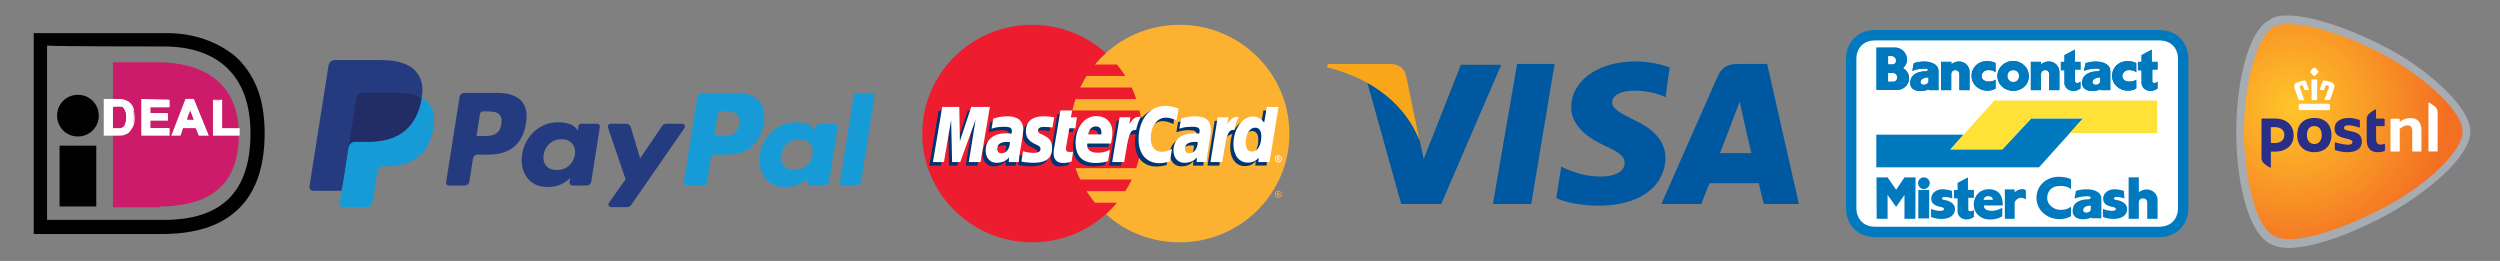 <?xml version="1.0" encoding="utf-8"?>
<!-- Generator: Adobe Illustrator 15.1.0, SVG Export Plug-In . SVG Version: 6.00 Build 0)  -->
<!DOCTYPE svg PUBLIC "-//W3C//DTD SVG 1.1//EN" "http://www.w3.org/Graphics/SVG/1.1/DTD/svg11.dtd">
<svg version="1.1" id="Layer_1" xmlns="http://www.w3.org/2000/svg" xmlns:xlink="http://www.w3.org/1999/xlink" x="0px" y="0px"
	 width="192.667px" height="20.107px" viewBox="-2.125 0 192.667 20.107" enable-background="new -2.125 0 192.667 20.107"
	 xml:space="preserve">
<rect x="-2.125" y="0" width="192.667" height="20.107" fill="#808080" stroke="none"/>
<g>
	<path fill="#0058A0" d="M112.929,15.723l1.862-10.794h2.892l-1.8,10.794 M126.549,5.187c-0.578-0.193-1.479-0.45-2.635-0.45
		c-2.891,0-4.947,1.478-4.947,3.534c0,1.541,1.479,2.44,2.57,2.955c1.156,0.514,1.543,0.835,1.543,1.349
		c0,0.707-0.899,1.029-1.735,1.029c-1.155,0-1.8-0.193-2.763-0.578l-0.386-0.193l-0.386,2.44c0.707,0.321,1.927,0.579,3.275,0.579
		c3.084,0,5.076-1.414,5.142-3.662c0-1.222-0.771-2.186-2.44-2.956c-1.029-0.515-1.672-0.835-1.672-1.35
		c0-0.448,0.514-0.898,1.672-0.898c0.963,0,1.67,0.191,2.184,0.386l0.258,0.129L126.549,5.187L126.549,5.187z M134.066,4.929h-2.248
		c-0.707,0-1.222,0.192-1.543,0.898l-4.368,9.896h3.084c0,0,0.514-1.35,0.643-1.605h3.791c0.063,0.385,0.386,1.605,0.386,1.605
		h2.698L134.066,4.929z M130.404,11.867c0.257-0.642,1.156-3.02,1.156-3.02s0.258-0.643,0.386-1.027l0.192,0.898
		c0,0,0.577,2.57,0.707,3.084h-2.441V11.867L130.404,11.867z M110.487,4.929l-2.892,7.324l-0.321-1.478
		c-0.514-1.735-2.185-3.6-4.048-4.498l2.635,9.444h3.084l4.625-10.729h-3.083V4.929z"/>
	<path fill="#FAA61A" d="M104.962,4.929h-4.754l-0.064,0.258c3.662,0.898,6.104,3.02,7.131,5.652l-1.027-4.946
		C106.118,5.187,105.604,4.929,104.962,4.929z"/>
</g>
<g>
	<path fill="#010101" d="M2.467,11.226h2.827v4.688H2.467V11.226z M5.486,8.912c0,0.899-0.707,1.606-1.606,1.606
		S2.274,9.811,2.274,8.912c0-0.898,0.707-1.605,1.606-1.605S5.486,8.013,5.486,8.912z"/>
	<path fill="#010101" d="M10.69,2.552H0.475v15.482H10.69c2.248-0.064,3.982-0.578,5.268-1.67c1.542-1.285,2.313-3.341,2.313-6.104
		c0-1.284-0.193-2.506-0.578-3.47c-0.386-0.964-0.964-1.798-1.671-2.44C14.609,3.195,12.811,2.552,10.69,2.552L10.69,2.552z
		 M10.497,3.581c1.991,0,3.599,0.514,4.754,1.542c1.286,1.156,1.928,2.892,1.928,5.14c0,4.497-2.184,6.683-6.682,6.683H1.502V3.515
		C2.402,3.581,10.112,3.581,10.497,3.581z"/>
	<path fill="#CC1B69" d="M10.177,15.98H6.578V4.801h3.599h-0.129c3.02,0,6.232,1.222,6.232,5.589c0,4.626-3.213,5.525-6.232,5.525
		h0.129V15.98z"/>
	<g>
		<path fill="#FFFFFF" d="M6,7.692h0.963c0.258,0,0.387,0,0.515,0.063C7.607,7.82,7.799,7.885,7.864,8.013
			C7.993,8.142,8.057,8.27,8.121,8.463s0.064,0.385,0.064,0.644c0,0.191,0,0.385-0.064,0.577c-0.063,0.192-0.192,0.387-0.257,0.45
			c-0.129,0.063-0.193,0.191-0.386,0.191c-0.128,0.063-0.257,0.063-0.45,0.063H6V7.692z M6.514,8.142v1.799h0.707
			c0.064,0,0.193-0.064,0.193-0.129c0-0.065,0.128-0.129,0.128-0.258c0-0.128,0.064-0.257,0.064-0.514c0-0.193,0-0.386-0.064-0.449
			C7.478,8.463,7.478,8.399,7.414,8.334C7.35,8.27,7.285,8.206,7.156,8.206H6.707L6.514,8.142z"/>
		<path fill="#FFFFFF" d="M5.871,7.627v2.827h1.092c0.193,0,0.387,0,0.515-0.064c0.192-0.063,0.321-0.128,0.386-0.256
			c0.129-0.129,0.257-0.321,0.321-0.515s0.064-0.386,0.064-0.578c0-0.257-0.064-0.449-0.064-0.643
			c-0.064-0.192-0.128-0.32-0.257-0.449C7.799,7.82,7.67,7.756,7.478,7.691C7.35,7.627,7.157,7.627,6.963,7.627H5.871z M6.963,7.756
			c0.193,0,0.387,0,0.515,0.064c0.129,0.063,0.257,0.129,0.386,0.258c0.129,0.128,0.193,0.256,0.257,0.385
			c0.064,0.192,0.064,0.385,0.064,0.578c0,0.192,0,0.386-0.064,0.578c-0.063,0.192-0.128,0.321-0.257,0.45
			C7.8,10.133,7.671,10.197,7.543,10.26s-0.257,0.063-0.45,0.063H6.128V7.819C6.192,7.756,6.963,7.756,6.963,7.756z"/>
		<path fill="#FFFFFF" d="M6.449,8.078v1.927H7.22c0.129,0,0.193-0.063,0.257-0.129c0.064-0.063,0.129-0.129,0.192-0.321
			c0.064-0.128,0.064-0.32,0.064-0.514s0-0.386-0.064-0.514C7.606,8.398,7.541,8.334,7.477,8.206
			C7.414,8.142,7.285,8.078,7.22,8.078H6.449z M6.771,8.206h0.45c0.064,0,0.193,0.063,0.193,0.128c0,0.065,0.128,0.129,0.128,0.258
			c0.064,0.128,0.064,0.256,0.064,0.449c0,0.192,0,0.386-0.064,0.449C7.478,9.619,7.478,9.681,7.414,9.747
			C7.35,9.811,7.285,9.811,7.221,9.876H6.899H6.578V8.27C6.643,8.206,6.771,8.206,6.771,8.206z M8.827,10.389V7.692h1.992v0.45
			H9.341v0.577h1.35v0.449h-1.35v0.707h1.479v0.514H8.827z"/>
		<path fill="#FFFFFF" d="M8.763,7.627v2.827h2.185V9.876H9.47V9.298h1.35V8.719H9.47V8.27h1.478V7.692L8.763,7.627z M10.755,7.756
			v0.322H9.276v0.706h1.35v0.321h-1.35v0.898h1.479v0.32H8.891V7.819C9.02,7.756,10.626,7.756,10.755,7.756z"/>
		<g>
			<path fill="#FFFFFF" d="M13.902,10.389h-0.578l-0.257-0.643h-1.093l-0.192,0.643h-0.578l1.028-2.697h0.578L13.902,10.389z
				 M12.875,9.298l-0.387-0.964l-0.385,0.964H12.875z"/>
			<path fill="#FFFFFF" d="M12.168,7.627l-1.093,2.827h0.707c0,0,0.192-0.514,0.192-0.578h0.964
				c0.064,0.064,0.257,0.578,0.257,0.578h0.771L12.81,7.627H12.168z M12.746,7.756c0.064,0.064,0.964,2.378,1.028,2.506h-0.45
				c-0.064-0.063-0.257-0.578-0.257-0.578H11.91c0,0-0.192,0.515-0.192,0.578h-0.385c0.063-0.191,0.963-2.44,0.963-2.506H12.746z"/>
			<path fill="#FFFFFF" d="M12.039,9.362h0.964l-0.45-1.284L12.039,9.362z M12.553,8.527c0.064,0.191,0.193,0.578,0.258,0.706
				h-0.515C12.296,9.106,12.425,8.719,12.553,8.527z"/>
		</g>
		<g>
			<path fill="#FFFFFF" d="M14.353,10.389V7.756h0.514v2.186h1.35v0.448H14.353z"/>
			<path fill="#FFFFFF" d="M14.288,7.627v2.827h2.057V9.876h-1.35V7.691h-0.707V7.627z M14.802,7.756v2.186h1.35v0.32h-1.735V7.756
				H14.802z"/>
		</g>
	</g>
</g>
<g>
	<path fill="#253B80" d="M36.215,7.161h-2.568c-0.176,0-0.325,0.128-0.353,0.302l-1.039,6.586c-0.021,0.131,0.08,0.248,0.212,0.248
		h1.227c0.176,0,0.325-0.128,0.353-0.302l0.28-1.776c0.027-0.174,0.177-0.302,0.353-0.302h0.813c1.692,0,2.669-0.818,2.924-2.44
		c0.115-0.711,0.005-1.269-0.327-1.658C37.723,7.388,37.075,7.161,36.215,7.161z M36.512,9.567
		c-0.141,0.921-0.845,0.921-1.525,0.921h-0.388l0.271-1.721c0.017-0.104,0.106-0.182,0.212-0.182h0.178c0.464,0,0.901,0,1.127,0.266
		C36.521,9.009,36.563,9.243,36.512,9.567z"/>
	<path fill="#253B80" d="M43.895,9.537h-1.23c-0.105,0-0.195,0.077-0.212,0.182l-0.055,0.345l-0.086-0.125
		c-0.266-0.388-0.859-0.517-1.452-0.517c-1.359,0-2.521,1.029-2.747,2.475c-0.117,0.72,0.05,1.408,0.459,1.89
		c0.375,0.442,0.911,0.625,1.549,0.625c1.096,0,1.703-0.703,1.703-0.703l-0.056,0.342c-0.021,0.131,0.08,0.248,0.212,0.248h1.107
		c0.177,0,0.325-0.129,0.353-0.303l0.665-4.21C44.126,9.655,44.025,9.537,43.895,9.537z M42.179,11.931
		c-0.118,0.703-0.676,1.176-1.388,1.176c-0.357,0-0.643-0.115-0.826-0.332c-0.181-0.216-0.25-0.521-0.192-0.864
		c0.111-0.697,0.678-1.184,1.378-1.184c0.35,0,0.634,0.114,0.82,0.335C42.159,11.282,42.232,11.592,42.179,11.931z"/>
	<path fill="#253B80" d="M50.445,9.537h-1.236c-0.117,0-0.229,0.059-0.296,0.157l-1.705,2.511l-0.722-2.413
		C46.44,9.64,46.3,9.537,46.143,9.537h-1.215c-0.147,0-0.25,0.145-0.203,0.284l1.361,3.995l-1.28,1.807
		c-0.101,0.143,0.001,0.338,0.175,0.338h1.234c0.117,0,0.228-0.057,0.294-0.151l4.111-5.936C50.72,9.732,50.618,9.537,50.445,9.537z
		"/>
	<path fill="#179BD7" d="M54.538,7.161h-2.569c-0.175,0-0.325,0.128-0.353,0.302l-1.038,6.586c-0.021,0.131,0.079,0.248,0.21,0.248
		h1.318c0.123,0,0.228-0.09,0.247-0.211l0.295-1.867c0.026-0.174,0.177-0.302,0.352-0.302h0.813c1.692,0,2.669-0.818,2.924-2.44
		c0.115-0.711,0.004-1.269-0.328-1.658C56.045,7.388,55.397,7.161,54.538,7.161z M54.834,9.567c-0.14,0.921-0.844,0.921-1.525,0.921
		h-0.388l0.272-1.721c0.017-0.104,0.105-0.182,0.211-0.182h0.178c0.464,0,0.901,0,1.128,0.266
		C54.845,9.009,54.886,9.243,54.834,9.567z"/>
	<path fill="#179BD7" d="M62.216,9.537h-1.229c-0.105,0-0.195,0.077-0.211,0.182l-0.055,0.345l-0.086-0.125
		c-0.267-0.388-0.859-0.517-1.452-0.517c-1.359,0-2.521,1.029-2.746,2.475c-0.117,0.72,0.049,1.408,0.458,1.89
		c0.375,0.442,0.911,0.625,1.55,0.625c1.095,0,1.702-0.703,1.702-0.703l-0.055,0.342c-0.021,0.131,0.079,0.248,0.211,0.248h1.108
		c0.175,0,0.324-0.129,0.353-0.303l0.665-4.21C62.448,9.655,62.348,9.537,62.216,9.537z M60.502,11.931
		c-0.119,0.703-0.677,1.176-1.389,1.176c-0.356,0-0.643-0.115-0.826-0.332c-0.182-0.216-0.25-0.521-0.192-0.864
		c0.111-0.697,0.678-1.184,1.378-1.184c0.35,0,0.634,0.114,0.82,0.335C60.481,11.282,60.556,11.592,60.502,11.931z"/>
	<path fill="#179BD7" d="M63.666,7.342l-1.054,6.707c-0.021,0.131,0.08,0.248,0.211,0.248h1.06c0.177,0,0.326-0.128,0.353-0.302
		l1.04-6.587c0.021-0.13-0.08-0.247-0.211-0.247h-1.187C63.772,7.161,63.683,7.238,63.666,7.342z"/>
	<path fill="#253B80" d="M24.453,15.577l0.196-1.248l-0.438-0.01h-2.09l1.452-9.208c0.004-0.027,0.02-0.053,0.04-0.072
		c0.021-0.018,0.049-0.028,0.078-0.028h3.522c1.17,0,1.978,0.243,2.398,0.725c0.198,0.226,0.323,0.461,0.385,0.721
		c0.063,0.271,0.064,0.597,0.002,0.993l-0.004,0.028v0.254l0.197,0.111c0.166,0.088,0.299,0.189,0.4,0.306
		c0.169,0.192,0.278,0.438,0.324,0.728c0.048,0.299,0.032,0.654-0.046,1.058c-0.091,0.463-0.236,0.865-0.433,1.195
		c-0.182,0.305-0.412,0.557-0.686,0.751c-0.262,0.187-0.572,0.326-0.924,0.416c-0.34,0.089-0.729,0.133-1.153,0.133h-0.274
		c-0.196,0-0.387,0.071-0.536,0.197c-0.149,0.13-0.249,0.308-0.279,0.5l-0.021,0.112l-0.348,2.199l-0.016,0.08
		c-0.004,0.024-0.011,0.037-0.021,0.047c-0.01,0.008-0.022,0.014-0.036,0.014L24.453,15.577L24.453,15.577z"/>
	<path fill="#179BD7" d="M30.381,7.506L30.381,7.506L30.381,7.506c-0.011,0.067-0.023,0.137-0.036,0.207
		c-0.465,2.386-2.055,3.209-4.085,3.209h-1.033c-0.248,0-0.458,0.182-0.496,0.426l0,0l0,0l-0.529,3.356l-0.15,0.951
		c-0.024,0.161,0.099,0.306,0.262,0.306h1.833c0.217,0,0.401-0.157,0.436-0.372l0.019-0.093l0.345-2.19l0.022-0.119
		c0.033-0.216,0.219-0.373,0.436-0.373h0.274c1.776,0,3.167-0.722,3.573-2.809c0.169-0.872,0.082-1.6-0.367-2.111
		C30.746,7.738,30.578,7.61,30.381,7.506z"/>
	<path fill="#222D65" d="M29.895,7.313c-0.071-0.021-0.145-0.04-0.22-0.058c-0.075-0.017-0.152-0.03-0.232-0.044
		c-0.278-0.045-0.584-0.065-0.911-0.065H25.77c-0.067,0-0.133,0.016-0.19,0.043c-0.127,0.062-0.222,0.182-0.244,0.329l-0.588,3.722
		l-0.017,0.107c0.038-0.244,0.248-0.426,0.496-0.426h1.033c2.03,0,3.62-0.824,4.085-3.209c0.014-0.07,0.025-0.14,0.036-0.207
		c-0.118-0.063-0.245-0.115-0.382-0.161C29.965,7.334,29.93,7.323,29.895,7.313z"/>
	<path fill="#253B80" d="M25.335,7.518c0.022-0.147,0.117-0.269,0.244-0.328c0.059-0.028,0.123-0.044,0.19-0.044h2.762
		c0.327,0,0.633,0.021,0.911,0.066c0.08,0.013,0.157,0.026,0.232,0.044c0.075,0.018,0.148,0.035,0.22,0.057
		c0.035,0.011,0.07,0.021,0.104,0.031c0.137,0.046,0.265,0.101,0.382,0.161c0.139-0.881-0.001-1.48-0.478-2.024
		c-0.525-0.599-1.474-0.854-2.688-0.854h-3.523c-0.248,0-0.459,0.18-0.498,0.425l-1.467,9.304c-0.029,0.184,0.113,0.35,0.298,0.35
		H24.2l0.546-3.465L25.335,7.518z"/>
</g>
<g id="Mastercard_logo">
	<path fill="#FCB131" d="M83.108,16.504c1.491,1.354,3.494,2.173,5.673,2.173c4.679,0,8.465-3.756,8.465-8.376
		c0-4.634-3.786-8.389-8.465-8.389c-2.179,0-4.182,0.82-5.673,2.173c-1.711,1.54-2.793,3.755-2.793,6.216
		S81.397,14.979,83.108,16.504L83.108,16.504z"/>
	<path fill="#FCB131" d="M96.12,14.964c0-0.144,0.117-0.26,0.264-0.26c0.16,0,0.277,0.116,0.277,0.26
		c0,0.158-0.117,0.273-0.277,0.273C96.237,15.237,96.12,15.122,96.12,14.964L96.12,14.964z M96.383,15.179
		c0.117,0,0.22-0.102,0.22-0.217c0-0.114-0.103-0.201-0.22-0.201c-0.103,0-0.205,0.087-0.205,0.201
		C96.178,15.078,96.281,15.179,96.383,15.179L96.383,15.179z M96.354,15.093h-0.059v-0.244h0.102c0.015,0,0.045,0,0.059,0.016
		c0.03,0.014,0.03,0.028,0.03,0.058c0,0.028-0.015,0.058-0.044,0.058l0.059,0.114h-0.074l-0.029-0.101h-0.043L96.354,15.093
		l0.001-0.144h0.029c0.014,0,0.028,0,0.028,0c0.015,0,0.015-0.015,0.015-0.028c0-0.015,0-0.015-0.015-0.028c0,0-0.015,0-0.028,0
		h-0.029v0.058L96.354,15.093L96.354,15.093z"/>
	<path fill="#ED1C2E" d="M85.841,9.408c-0.029-0.302-0.088-0.589-0.146-0.893h-5.176c0.059-0.303,0.146-0.59,0.234-0.878h4.693
		c-0.103-0.303-0.22-0.604-0.351-0.893h-3.978c0.146-0.302,0.307-0.604,0.483-0.893h2.997c-0.19-0.303-0.409-0.604-0.644-0.879
		h-1.711c0.263-0.315,0.556-0.617,0.863-0.891C81.599,2.745,79.61,1.91,77.417,1.91c-4.665,0-8.466,3.755-8.466,8.389
		c0,4.62,3.801,8.376,8.466,8.376c2.191,0,4.182-0.819,5.688-2.173l0,0l0,0c0.307-0.272,0.584-0.562,0.848-0.878h-1.711
		c-0.234-0.288-0.438-0.577-0.644-0.893h2.998c0.19-0.288,0.351-0.576,0.497-0.894h-3.978c-0.132-0.288-0.263-0.575-0.365-0.878
		h4.693c0.103-0.287,0.175-0.59,0.248-0.892c0.059-0.288,0.117-0.591,0.146-0.894c0.029-0.287,0.044-0.576,0.044-0.878
		C85.885,9.998,85.871,9.696,85.841,9.408L85.841,9.408z"/>
	<path fill="#FFFFFF" d="M96.12,12.243c0-0.158,0.117-0.272,0.264-0.272c0.16,0,0.277,0.114,0.277,0.272
		c0,0.145-0.117,0.274-0.277,0.274C96.237,12.518,96.12,12.387,96.12,12.243L96.12,12.243z M96.383,12.445
		c0.117,0,0.22-0.086,0.22-0.202c0-0.114-0.103-0.2-0.22-0.2c-0.103,0-0.205,0.086-0.205,0.2
		C96.178,12.359,96.281,12.445,96.383,12.445L96.383,12.445z M96.354,12.359h-0.059v-0.23h0.102c0.015,0,0.045,0,0.059,0
		c0.03,0.016,0.03,0.043,0.03,0.071c0,0.016-0.015,0.043-0.044,0.058l0.059,0.103h-0.074l-0.029-0.088h-0.043L96.354,12.359
		l0.001-0.13h0.029c0.014,0,0.028,0,0.028-0.015c0.015,0,0.015-0.016,0.015-0.029c0,0,0-0.015-0.015-0.015c0-0.015-0.015,0-0.028,0
		h-0.029v0.059L96.354,12.359L96.354,12.359z"/>
	<path fill="#003473" d="M80.227,12.719c-0.277,0.072-0.482,0.115-0.687,0.115c-0.439,0-0.702-0.273-0.702-0.763
		c0-0.102,0.015-0.202,0.029-0.317l0.059-0.331l0.044-0.271l0.394-2.361h0.878l-0.103,0.52h0.556l-0.132,0.863h-0.555l-0.234,1.409
		c-0.015,0.073-0.015,0.115-0.015,0.146c0,0.188,0.088,0.259,0.308,0.259c0.103,0,0.189-0.015,0.277-0.028L80.227,12.719
		L80.227,12.719z"/>
	<path fill="#003473" d="M83.064,12.69c-0.322,0.087-0.614,0.13-0.937,0.13c-0.994,0-1.564-0.52-1.564-1.539
		c0-1.195,0.674-2.059,1.608-2.059c0.746,0,1.229,0.488,1.229,1.251c0,0.26-0.029,0.505-0.103,0.851H81.47
		c-0.015,0.058-0.015,0.085-0.015,0.114c0,0.402,0.277,0.604,0.804,0.604c0.337,0,0.629-0.072,0.95-0.216L83.064,12.69L83.064,12.69
		z M82.522,10.632c0-0.071,0-0.13,0-0.172c0-0.288-0.16-0.446-0.438-0.446c-0.292,0-0.497,0.216-0.584,0.618H82.522L82.522,10.632z"
		/>
	<polygon fill="#003473" points="73.208,12.761 72.302,12.761 72.829,9.495 71.645,12.761 71.016,12.761 70.942,9.51 70.387,12.761 
		69.496,12.761 70.211,8.517 71.542,8.517 71.572,11.135 72.463,8.517 73.925,8.517 	"/>
	<path fill="#003473" d="M75.417,11.221c-0.087-0.014-0.116-0.014-0.176-0.014c-0.525,0-0.789,0.2-0.789,0.519
		c0,0.216,0.131,0.358,0.337,0.358C75.226,12.085,75.402,11.726,75.417,11.221L75.417,11.221z M76.148,12.761h-0.79l0.015-0.358
		c-0.205,0.272-0.482,0.417-0.965,0.417c-0.438,0-0.818-0.389-0.818-0.95c0-0.157,0.029-0.302,0.073-0.446
		c0.146-0.53,0.688-0.862,1.521-0.877c0.102,0,0.264,0,0.409,0.015c0.03-0.115,0.03-0.157,0.03-0.229
		c0-0.229-0.191-0.303-0.615-0.303c-0.263,0-0.556,0.043-0.76,0.115l-0.132,0.028l-0.058,0.015l0.131-0.777
		c0.424-0.129,0.731-0.188,1.067-0.188c0.789,0,1.214,0.36,1.214,1.022c0,0.173,0.015,0.302-0.044,0.677l-0.205,1.236l-0.028,0.217
		l-0.015,0.173l-0.015,0.114L76.148,12.761L76.148,12.761z"/>
	<path fill="#003473" d="M87.479,9.337c0.264,0,0.497,0.071,0.818,0.23l0.161-0.921c-0.088-0.043-0.116-0.043-0.233-0.087
		L87.86,8.458c-0.117-0.028-0.264-0.043-0.424-0.043c-0.453,0-0.717,0.015-0.995,0.173c-0.146,0.102-0.336,0.23-0.54,0.46
		L85.784,9.02l-0.936,0.646l0.043-0.36h-0.964l-0.571,3.454h0.921l0.337-1.856c0,0,0.132-0.258,0.189-0.345
		c0.176-0.217,0.322-0.217,0.512-0.217c0.03,0,0.059,0,0.073,0c-0.029,0.202-0.043,0.417-0.043,0.662
		c0,1.123,0.643,1.828,1.637,1.828c0.249,0,0.468-0.029,0.805-0.115l0.16-0.978c-0.292,0.157-0.556,0.229-0.774,0.229
		c-0.542,0-0.863-0.402-0.863-1.035C86.309,9.998,86.792,9.337,87.479,9.337L87.479,9.337z"/>
	<path fill="#003473" d="M95.242,8.517l-0.204,1.209c-0.22-0.331-0.481-0.489-0.833-0.489c-0.483,0-0.937,0.272-1.214,0.791v-0.015
		l-0.585-0.346l0.059-0.359h-0.979l-0.556,3.453h0.906l0.307-1.856c0,0,0.234-0.258,0.293-0.345c0.146-0.174,0.293-0.201,0.41-0.217
		c-0.104,0.288-0.162,0.635-0.162,1.021c0,0.864,0.454,1.438,1.126,1.438c0.336,0,0.6-0.114,0.849-0.388l-0.045,0.345h0.863
		l0.701-4.245h-0.936V8.517z M94.117,11.942c-0.307,0-0.468-0.229-0.468-0.678c0-0.676,0.292-1.164,0.716-1.164
		c0.322,0,0.482,0.243,0.482,0.677C94.847,11.467,94.556,11.942,94.117,11.942L94.117,11.942z"/>
	<path fill="#003473" d="M89.891,11.221c-0.088-0.014-0.117-0.014-0.175-0.014c-0.526,0-0.79,0.2-0.79,0.519
		c0,0.216,0.132,0.358,0.337,0.358C89.702,12.085,89.877,11.726,89.891,11.221L89.891,11.221z M90.623,12.761h-0.804l0.028-0.358
		c-0.204,0.272-0.482,0.417-0.964,0.417c-0.454,0-0.848-0.374-0.848-0.95c0-0.82,0.628-1.323,1.623-1.323
		c0.102,0,0.262,0,0.395,0.015c0.028-0.115,0.043-0.157,0.043-0.229c0-0.229-0.189-0.303-0.629-0.303
		c-0.247,0-0.554,0.043-0.76,0.115l-0.117,0.028l-0.058,0.015l0.131-0.777c0.424-0.129,0.731-0.188,1.067-0.188
		c0.79,0,1.2,0.36,1.2,1.022c0,0.173,0.027,0.302-0.045,0.677l-0.189,1.236l-0.03,0.217l-0.029,0.173l-0.015,0.114L90.623,12.761
		L90.623,12.761z"/>
	<path fill="#003473" d="M78.063,10.042c0.175,0,0.425,0.015,0.688,0.059l0.131-0.807c-0.263-0.029-0.614-0.071-0.818-0.071
		c-1.023,0-1.36,0.547-1.36,1.181c0,0.417,0.19,0.72,0.688,0.949c0.365,0.173,0.424,0.2,0.424,0.359
		c0,0.215-0.189,0.345-0.541,0.345c-0.277,0-0.541-0.043-0.833-0.144l-0.103,0.791l0.015,0.015l0.175,0.028
		c0.06,0.015,0.133,0.029,0.234,0.044c0.219,0.014,0.409,0.028,0.526,0.028c1.023,0,1.447-0.389,1.447-1.151
		c0-0.475-0.233-0.764-0.687-0.965c-0.395-0.172-0.439-0.201-0.439-0.359C77.61,10.186,77.786,10.042,78.063,10.042L78.063,10.042z"
		/>
	<path fill="#FFFFFF" d="M88.707,8.372l-0.16,0.922c-0.321-0.158-0.556-0.229-0.819-0.229c-0.688,0-1.169,0.662-1.169,1.598
		c0,0.646,0.321,1.036,0.862,1.036c0.219,0,0.482-0.072,0.775-0.216l-0.162,0.964c-0.336,0.087-0.555,0.13-0.804,0.13
		c-0.994,0-1.608-0.706-1.608-1.843c0-1.511,0.849-2.576,2.063-2.576c0.16,0,0.307,0.016,0.424,0.044l0.365,0.086
		C88.59,8.329,88.62,8.344,88.707,8.372L88.707,8.372z"/>
	<path fill="#FFFFFF" d="M85.753,9.006c-0.029,0-0.059,0-0.088,0c-0.307,0-0.481,0.146-0.759,0.562l0.087-0.532H84.16l-0.571,3.454
		h0.922c0.337-2.115,0.424-2.476,0.862-2.476c0.029,0,0.029,0,0.059,0c0.088-0.418,0.205-0.72,0.352-0.993L85.753,9.006
		L85.753,9.006z"/>
	<path fill="#FFFFFF" d="M80.461,12.445c-0.249,0.087-0.453,0.114-0.658,0.114c-0.468,0-0.731-0.26-0.731-0.764
		c0-0.085,0.015-0.201,0.029-0.302l0.059-0.345l0.044-0.273l0.395-2.36h0.906l-0.102,0.52h0.467l-0.116,0.85h-0.468l-0.249,1.438
		c-0.015,0.058-0.015,0.101-0.015,0.144c0,0.173,0.087,0.245,0.308,0.245c0.102,0,0.189,0,0.248-0.027L80.461,12.445L80.461,12.445z
		"/>
	<path fill="#FFFFFF" d="M76.937,10.128c0,0.433,0.205,0.734,0.688,0.965c0.38,0.172,0.438,0.23,0.438,0.374
		c0,0.215-0.161,0.316-0.526,0.316c-0.277,0-0.525-0.043-0.818-0.129l-0.132,0.791l0.044,0.014l0.161,0.029
		c0.058,0.015,0.132,0.027,0.249,0.027c0.204,0.029,0.38,0.029,0.496,0.029c0.966,0,1.418-0.359,1.418-1.149
		c0-0.477-0.189-0.749-0.643-0.966c-0.395-0.173-0.439-0.216-0.439-0.374c0-0.188,0.162-0.273,0.454-0.273
		c0.176,0,0.424,0.015,0.658,0.044l0.131-0.792c-0.234-0.043-0.599-0.072-0.804-0.072C77.289,8.962,76.922,9.495,76.937,10.128
		L76.937,10.128z"/>
	<path fill="#FFFFFF" d="M95.71,12.488h-0.863l0.044-0.331c-0.248,0.26-0.511,0.375-0.847,0.375c-0.673,0-1.112-0.563-1.112-1.426
		c0-1.15,0.688-2.129,1.491-2.129c0.365,0,0.629,0.157,0.878,0.475l0.205-1.209h0.905L95.71,12.488L95.71,12.488z M94.365,11.681
		c0.424,0,0.717-0.487,0.717-1.164c0-0.446-0.161-0.678-0.482-0.678c-0.409,0-0.716,0.477-0.716,1.151
		C93.883,11.452,94.044,11.681,94.365,11.681L94.365,11.681z"/>
	<path fill="#FFFFFF" d="M83.268,12.416c-0.321,0.102-0.613,0.145-0.95,0.145c-1.023,0-1.55-0.531-1.55-1.555
		c0-1.18,0.673-2.058,1.594-2.058c0.761,0,1.243,0.489,1.243,1.252c0,0.26-0.03,0.503-0.117,0.863h-1.813
		c-0.016,0.043-0.016,0.071-0.016,0.101c0,0.403,0.278,0.605,0.804,0.605c0.337,0,0.63-0.059,0.951-0.218L83.268,12.416
		L83.268,12.416z M82.756,10.359c0-0.072,0-0.13,0-0.173c0-0.287-0.16-0.445-0.438-0.445c-0.293,0-0.497,0.216-0.585,0.618H82.756
		L82.756,10.359z"/>
	<polygon fill="#FFFFFF" points="73.443,12.488 72.536,12.488 73.063,9.221 71.878,12.488 71.25,12.488 71.176,9.25 70.621,12.488 
		69.773,12.488 70.49,8.243 71.805,8.243 71.849,10.877 72.726,8.243 74.16,8.243 	"/>
	<path fill="#FFFFFF" d="M75.709,10.948c-0.088,0-0.132-0.014-0.205-0.014c-0.512,0-0.774,0.188-0.774,0.531
		c0,0.216,0.116,0.347,0.32,0.347C75.431,11.813,75.695,11.467,75.709,10.948L75.709,10.948z M76.381,12.488h-0.76l0.015-0.359
		c-0.233,0.288-0.541,0.417-0.965,0.417c-0.497,0-0.833-0.374-0.833-0.936c0-0.851,0.585-1.339,1.608-1.339
		c0.102,0,0.233,0.016,0.38,0.029c0.029-0.115,0.029-0.157,0.029-0.217c0-0.229-0.161-0.315-0.586-0.315
		c-0.263,0-0.555,0.028-0.76,0.086l-0.131,0.044L74.29,9.912l0.132-0.776c0.453-0.13,0.76-0.173,1.096-0.173
		c0.79,0,1.214,0.347,1.214,1.008c0,0.174-0.015,0.302-0.073,0.69l-0.205,1.223L76.425,12.1l-0.015,0.173l-0.015,0.13L76.381,12.488
		L76.381,12.488z"/>
	<path fill="#FFFFFF" d="M90.184,10.948c-0.103,0-0.146-0.014-0.205-0.014c-0.526,0-0.789,0.188-0.789,0.531
		c0,0.216,0.131,0.347,0.336,0.347C89.891,11.813,90.168,11.467,90.184,10.948L90.184,10.948z M90.856,12.488h-0.76l0.015-0.359
		c-0.233,0.288-0.541,0.417-0.965,0.417c-0.497,0-0.833-0.374-0.833-0.936c0-0.851,0.585-1.339,1.607-1.339
		c0.103,0,0.234,0.016,0.365,0.029c0.03-0.115,0.045-0.157,0.045-0.217c0-0.229-0.162-0.315-0.586-0.315
		c-0.263,0-0.569,0.028-0.774,0.086l-0.117,0.044l-0.086,0.014l0.131-0.776c0.453-0.13,0.759-0.173,1.096-0.173
		c0.79,0,1.199,0.347,1.199,1.008c0,0.174,0,0.302-0.074,0.69l-0.189,1.223L90.9,12.1l-0.028,0.173l-0.015,0.13L90.856,12.488
		L90.856,12.488z"/>
	<path fill="#FFFFFF" d="M93.313,9.006c-0.03,0-0.059,0-0.088,0c-0.307,0-0.483,0.146-0.761,0.562l0.088-0.532h-0.834l-0.556,3.454
		h0.907c0.336-2.115,0.424-2.476,0.862-2.476c0.029,0,0.029,0,0.059,0c0.088-0.418,0.205-0.72,0.352-0.993L93.313,9.006
		L93.313,9.006z"/>
</g>
<g id="Bancontact_Mr_Cash">
	<path fill="#FFFFFF" stroke="#0079BE" stroke-width="0.8" stroke-miterlimit="2.613" d="M153.334,2.714h10.9
		c1.443,0,1.891,1.056,1.891,1.8v11.56c0,0.718-0.446,1.801-1.891,1.801h-21.802c-1.429,0-1.892-1.083-1.892-1.801V4.513
		c0-0.744,0.463-1.8,1.892-1.8H153.334L153.334,2.714z"/>
	<polygon fill="#0079BE" points="148.206,11.503 152.185,11.503 154.413,9.126 158.407,9.126 155.017,12.895 142.476,12.895 
		142.476,10.378 149.2,10.378 	"/>
	<polygon fill="#FFE237" points="158.407,9.126 154.413,9.126 152.185,11.517 148.179,11.517 151.569,7.748 164.124,7.748 
		164.124,10.251 157.397,10.251 	"/>
	<path fill="#0079BE" d="M162.511,6.82c-0.183,0.113-0.421,0.169-0.646,0.169c-0.643,0-1.219-0.479-1.219-1.141
		c0-0.66,0.52-1.14,1.178-1.14c0.238,0,0.504,0.043,0.687,0.155v0.703c-0.14-0.127-0.351-0.168-0.589-0.168
		c-0.225,0-0.489,0.182-0.489,0.478c0,0.253,0.267,0.408,0.489,0.408c0.252,0,0.406-0.015,0.589-0.155V6.82L162.511,6.82z"/>
	<path fill="#0079BE" d="M164.151,6.286V6.82c-0.574,0.422-1.232,0.068-1.232-0.422V5.414h-0.28V4.768h0.28V4.248l0.783-0.423v0.943
		h0.449v0.59h-0.408v0.914C163.745,6.441,164.024,6.427,164.151,6.286L164.151,6.286z"/>
	<path fill="#0079BE" d="M158.476,5.469l0.127-0.604c0.783-0.266,1.905-0.112,1.905,0.591v1.491h-0.729l-0.029-0.071
		c-0.336,0.211-1.567,0.311-1.399-0.661c0.099-0.576,0.756-0.717,1.162-0.717c0.211,0,0.295-0.196,0.028-0.211
		C159.304,5.274,158.827,5.301,158.476,5.469L158.476,5.469z"/>
	<path fill="#0079BE" d="M145.25,5.469l0.111-0.604c0.784-0.266,1.905-0.112,1.905,0.591v1.491h-0.743l-0.013-0.071
		c-0.323,0.211-1.599,0.311-1.401-0.661c0.098-0.576,0.741-0.717,1.148-0.717c0.209,0,0.293-0.196,0.043-0.211
		C146.063,5.274,145.572,5.301,145.25,5.469L145.25,5.469z"/>
	<path fill="#0079BE" d="M154.231,5.878c0,0.661-0.547,1.125-1.205,1.125s-1.219-0.492-1.219-1.152c0-0.647,0.561-1.152,1.205-1.152
		C153.685,4.696,154.231,5.202,154.231,5.878L154.231,5.878z"/>
	<path fill="#0079BE" d="M158.209,6.286V6.82c-0.588,0.422-1.231,0.068-1.231-0.422V5.414H156.7V4.768h0.278V4.248l0.799-0.423
		v0.943h0.435v0.59h-0.42v0.914C157.79,6.441,158.083,6.427,158.209,6.286L158.209,6.286z"/>
	<path fill="#0079BE" d="M143.946,3.67c0.729,0,1.262,0.973,0.59,1.576c0.84,0.521,0.463,1.673-0.478,1.688h-1.567V3.671
		L143.946,3.67L143.946,3.67z"/>
	<path fill="#0079BE" d="M151.667,6.82c-0.182,0.113-0.393,0.169-0.631,0.169c-0.658,0-1.219-0.479-1.219-1.141
		c0-0.66,0.518-1.14,1.164-1.14c0.238,0,0.504,0.043,0.686,0.155v0.703c-0.153-0.127-0.336-0.168-0.574-0.168
		c-0.237,0-0.504,0.182-0.504,0.478c0,0.253,0.279,0.408,0.504,0.408c0.238,0,0.394-0.015,0.574-0.155V6.82L151.667,6.82z"/>
	<path fill="#0079BE" d="M149.663,5.526v1.42h-0.785V5.721c0-0.436-0.629-0.422-0.629,0v1.225h-0.785V4.765h0.8v0.184
		C148.92,4.458,149.663,4.907,149.663,5.526L149.663,5.526z"/>
	<path fill="#0079BE" d="M156.584,5.526v1.42h-0.785V5.721c0-0.436-0.629-0.422-0.629,0v1.225h-0.784V4.765h0.784v0.184
		C155.842,4.458,156.584,4.907,156.584,5.526L156.584,5.526z"/>
	<path fill="#0079BE" d="M159.542,5.287c0.267,0.014,0.183,0.211-0.028,0.211c-0.406,0-1.063,0.141-1.162,0.717
		c-0.168,0.972,1.063,0.872,1.399,0.661l0.029,0.07h0.729v-1.49c0-0.703-1.122-0.857-1.905-0.591l-0.127,0.604
		C158.827,5.301,159.304,5.274,159.542,5.287L159.542,5.287z"/>
	<path fill="#0079BE" d="M146.301,5.287c0.252,0.014,0.168,0.211-0.043,0.211c-0.406,0-1.051,0.141-1.147,0.717
		c-0.196,0.972,1.078,0.872,1.399,0.661l0.015,0.07h0.743v-1.49c0-0.703-1.122-0.857-1.905-0.591l-0.112,0.604
		C145.572,5.301,146.063,5.274,146.301,5.287L146.301,5.287z"/>
	<path fill="#0079BE" d="M153.013,4.696c-0.646,0-1.205,0.506-1.205,1.152c0,0.661,0.562,1.152,1.219,1.152
		c0.658,0,1.205-0.463,1.205-1.124C154.231,5.202,153.685,4.696,153.013,4.696L153.013,4.696z"/>
	<path fill="#0079BE" d="M157.79,6.272V5.358h0.42V4.767h-0.434V3.825l-0.799,0.422v0.521h-0.279v0.646h0.279v0.984
		c0,0.49,0.645,0.844,1.232,0.422V6.286C158.083,6.427,157.79,6.441,157.79,6.272L157.79,6.272z"/>
	<path fill="#0079BE" d="M142.491,3.67v3.264h1.567c0.938-0.016,1.317-1.168,0.478-1.688c0.672-0.604,0.141-1.576-0.59-1.576
		L142.491,3.67L142.491,3.67z"/>
	<path fill="#0079BE" d="M151.667,6.131c-0.182,0.142-0.336,0.155-0.574,0.155c-0.225,0-0.504-0.155-0.504-0.408
		c0-0.296,0.267-0.478,0.504-0.478c0.238,0,0.421,0.041,0.574,0.168V4.865c-0.182-0.112-0.446-0.154-0.686-0.154
		c-0.646,0-1.164,0.479-1.164,1.14c0,0.66,0.561,1.14,1.219,1.14c0.238,0,0.449-0.056,0.631-0.169V6.131L151.667,6.131z"/>
	<path fill="#0079BE" d="M148.263,4.949V4.767h-0.8v2.18h0.785V5.721c0-0.422,0.631-0.436,0.631,0v1.226h0.783v-1.42
		C149.663,4.907,148.92,4.458,148.263,4.949L148.263,4.949z"/>
	<path fill="#0079BE" d="M155.17,4.949V4.767h-0.785v2.18h0.785V5.721c0-0.422,0.629-0.436,0.629,0v1.226h0.785v-1.42
		C156.584,4.907,155.842,4.458,155.17,4.949L155.17,4.949z"/>
	<path fill="#0079BE" d="M162.511,6.131c-0.183,0.142-0.337,0.155-0.589,0.155c-0.225,0-0.489-0.155-0.489-0.408
		c0-0.296,0.267-0.478,0.489-0.478c0.238,0,0.449,0.041,0.589,0.168V4.865c-0.183-0.112-0.447-0.154-0.687-0.154
		c-0.658,0-1.178,0.479-1.178,1.14c0,0.66,0.576,1.14,1.219,1.14c0.225,0,0.463-0.056,0.646-0.169V6.131L162.511,6.131z"/>
	<path fill="#0079BE" d="M163.745,6.272V5.358h0.406V4.767h-0.447V3.825l-0.785,0.422v0.521h-0.28v0.646h0.28v0.984
		c0,0.49,0.658,0.844,1.232,0.422V6.286C164.024,6.427,163.745,6.441,163.745,6.272L163.745,6.272z"/>
	<path fill="#0079BE" d="M153.474,5.878c0,0.239-0.209,0.437-0.447,0.437c-0.237,0-0.437-0.197-0.437-0.464
		c0-0.281,0.197-0.437,0.437-0.437S153.474,5.568,153.474,5.878L153.474,5.878z"/>
	<path fill="#0079BE" d="M143.386,5.625h0.351c0.436,0,0.477,0.661,0.016,0.661h-0.365L143.386,5.625L143.386,5.625z"/>
	<path fill="#0079BE" d="M146.482,5.99v0.267c0,0.297-0.588,0.381-0.588,0.071C145.895,6.047,146.314,5.962,146.482,5.99
		L146.482,5.99z"/>
	<path fill="#0079BE" d="M159.724,5.99v0.267c0,0.297-0.574,0.381-0.574,0.071C159.149,6.047,159.569,5.962,159.724,5.99
		L159.724,5.99z"/>
	<path fill="#0079BE" d="M143.736,4.331c0.406,0.184,0.267,0.619,0.015,0.619h-0.365V4.331
		C143.386,4.317,143.638,4.302,143.736,4.331L143.736,4.331z"/>
	<path fill="#FFFFFF" d="M153.026,5.414c-0.238,0-0.434,0.154-0.434,0.437c0,0.268,0.195,0.465,0.434,0.465
		c0.239,0,0.447-0.197,0.447-0.438C153.474,5.568,153.265,5.414,153.026,5.414L153.026,5.414z"/>
	<path fill="#FFFFFF" d="M159.149,6.328c0,0.31,0.574,0.225,0.574-0.071V5.99C159.569,5.962,159.149,6.047,159.149,6.328
		L159.149,6.328z"/>
	<path fill="#FFFFFF" d="M143.386,4.331V4.95h0.364c0.252,0,0.393-0.436-0.015-0.619C143.638,4.302,143.386,4.317,143.386,4.331
		L143.386,4.331z"/>
	<path fill="#FFFFFF" d="M145.895,6.328c0,0.31,0.588,0.225,0.588-0.071V5.99C146.314,5.962,145.895,6.047,145.895,6.328
		L145.895,6.328z"/>
	<path fill="#FFFFFF" d="M143.386,6.286h0.364c0.463,0,0.42-0.661-0.015-0.661h-0.351L143.386,6.286L143.386,6.286z"/>
	<path fill="#0079BE" d="M152.228,15.834c0-0.759-0.31-1.251-1.078-1.251c-0.729,0-1.164,0.548-1.164,1.167
		c0,0.676,0.521,1.168,1.248,1.168c0.632,0,0.951-0.254,0.951-0.254v-0.646c-0.267,0.141-0.562,0.226-0.771,0.226
		c-0.42,0-0.645-0.113-0.645-0.408L152.228,15.834L152.228,15.834z"/>
	<polygon fill="#0079BE" points="144.002,15.947 144.647,15.02 144.647,16.861 145.487,16.861 145.502,13.669 144.647,13.669 
		144.002,14.626 143.345,13.669 142.491,13.669 142.504,16.861 143.345,16.861 143.345,15.02 	"/>
	<path fill="#0079BE" d="M153.138,15.582c0.084-0.183,0.269-0.338,0.506-0.338c0.125,0,0.267,0.057,0.362,0.126v-0.688
		c-0.069-0.085-0.182-0.111-0.293-0.111c-0.196,0-0.463,0.111-0.575,0.253v-0.227h-0.757v2.266h0.757V15.582L153.138,15.582z"/>
	<path fill="#0079BE" d="M146.693,16.72c0.267,0.113,0.588,0.154,0.798,0.154c0.814,0,1.051-0.421,1.051-0.772
		c0-0.407-0.42-0.634-0.797-0.688c-0.058,0-0.211-0.043-0.211-0.113c0-0.056,0.043-0.126,0.225-0.126
		c0.152,0,0.435,0.057,0.574,0.126l-0.026-0.59c-0.211-0.07-0.507-0.127-0.729-0.127c-0.463,0-0.869,0.282-0.869,0.731
		c0,0.352,0.254,0.533,0.66,0.619c0.168,0.014,0.32,0.084,0.32,0.168c0,0.112-0.111,0.142-0.225,0.142
		c-0.098,0-0.351,0.028-0.771-0.142V16.72L146.693,16.72z"/>
	<path fill="#0079BE" d="M149.565,16.173v-0.929h0.434v-0.604h-0.461v-0.971l-0.799,0.422v0.55h-0.281v0.646h0.281V16.3
		c0,0.506,0.658,0.844,1.26,0.421v-0.548C149.874,16.299,149.565,16.327,149.565,16.173L149.565,16.173z"/>
	<polygon fill="#0079BE" points="146.553,16.833 146.553,14.639 145.711,14.639 145.711,16.833 	"/>
	<path fill="#0079BE" d="M146.133,14.569c0.252,0,0.462-0.211,0.462-0.464c0-0.239-0.21-0.438-0.462-0.438
		c-0.238,0-0.436,0.197-0.436,0.438C145.698,14.359,145.895,14.569,146.133,14.569L146.133,14.569z"/>
	<path fill="#0079BE" d="M159.948,16.72c0.266,0.113,0.588,0.154,0.799,0.154c0.812,0,1.064-0.421,1.064-0.772
		c0-0.407-0.422-0.634-0.813-0.688c-0.058,0-0.211-0.043-0.211-0.113c0-0.056,0.043-0.126,0.237-0.126
		c0.154,0,0.42,0.057,0.574,0.126l-0.043-0.59c-0.209-0.07-0.505-0.127-0.728-0.127c-0.463,0-0.869,0.282-0.869,0.731
		c0,0.352,0.252,0.533,0.658,0.619c0.168,0.014,0.322,0.084,0.322,0.168c0,0.112-0.111,0.142-0.225,0.142
		c-0.098,0-0.35,0.028-0.771-0.142v0.618H159.948z"/>
	<path fill="#0079BE" d="M157.481,15.934c-0.266,0.195-0.477,0.238-0.826,0.238c-0.533,0-1.01-0.437-1.01-0.886
		c0-0.493,0.268-0.957,1.01-0.957c0.336,0,0.615,0.057,0.826,0.253v-0.76c-0.266-0.154-0.631-0.196-0.953-0.196
		c-0.965,0-1.709,0.688-1.709,1.631c0,0.93,0.813,1.631,1.766,1.631c0.322,0,0.631-0.068,0.896-0.225V15.934L157.481,15.934z"/>
	<path fill="#0079BE" d="M158.827,15.131c0.266,0.016,0.182,0.227-0.027,0.227c-0.422,0-1.094,0.141-1.178,0.717
		c-0.182,0.985,1.078,0.901,1.414,0.689l0.029,0.057h0.756v-1.52c0-0.718-1.148-0.857-1.961-0.591l-0.113,0.604
		C158.099,15.146,158.588,15.117,158.827,15.131L158.827,15.131z"/>
	<path fill="#0079BE" d="M162.708,14.809v-1.141h-0.785v3.192h0.785v-1.252c0-0.422,0.646-0.437,0.646,0v1.252h0.799v-1.448
		C164.151,14.767,163.394,14.316,162.708,14.809L162.708,14.809z"/>
	<path fill="#FFFFFF" d="M150.741,15.4c0.043-0.212,0.211-0.282,0.365-0.282s0.352,0.07,0.352,0.282H150.741L150.741,15.4z"/>
	<path fill="#FFFFFF" d="M159.008,15.848v0.269c0,0.31-0.588,0.38-0.588,0.07C158.42,15.905,158.854,15.834,159.008,15.848
		L159.008,15.848z"/>
</g>
<g>
	<g>
		<g>
			<defs>
				<rect id="SVGID_1_" x="170.211" y="1.195" width="18.045" height="17.846"/>
			</defs>
			<clipPath id="SVGID_2_">
				<use xlink:href="#SVGID_1_"  overflow="visible"/>
			</clipPath>
			<path clip-path="url(#SVGID_2_)" fill="#A6ACB2" d="M174.179,1.195c2.182,0,5.616,1.388,7.932,2.645
				c2.576,1.389,6.146,4.295,6.146,6.278c0,2.115-3.7,4.891-6.146,6.279c-2.248,1.257-5.618,2.71-7.864,2.71
				c-0.597,0-1.06-0.131-1.455-0.331c-1.785-0.991-2.578-5.155-2.578-8.592c0-1.719,0.197-3.636,0.596-5.155
				c0.463-1.852,1.123-3.041,1.982-3.503C173.12,1.26,173.584,1.195,174.179,1.195"/>
		</g>
	</g>
	<g>
		<g>
			<g>
				<defs>
					<path id="SVGID_3_" d="M173.12,2.052c-1.453,0.794-2.313,4.893-2.313,8.064c0,3.239,0.793,7.271,2.313,8.063
						c1.389,0.795,5.156-0.396,8.726-2.313c3.041-1.652,5.815-4.163,5.815-5.75c0-1.521-2.842-4.097-5.815-5.75
						c-2.775-1.521-5.816-2.512-7.601-2.512C173.782,1.856,173.383,1.922,173.12,2.052"/>
				</defs>
				<clipPath id="SVGID_4_">
					<use xlink:href="#SVGID_3_"  overflow="visible"/>
				</clipPath>
				
					<radialGradient id="SVGID_5_" cx="767.779" cy="-406.639" r="0.55" gradientTransform="matrix(21.492 0 0 21.492 -16326.555 8747.673)" gradientUnits="userSpaceOnUse">
					<stop  offset="0" style="stop-color:#FFC52A"/>
					<stop  offset="1" style="stop-color:#F37023"/>
				</radialGradient>
				<path clip-path="url(#SVGID_4_)" fill="url(#SVGID_5_)" d="M170.808,1.856h16.854v17.12h-16.854V1.856z"/>
			</g>
		</g>
	</g>
	<g>
		<g>
			<path fill="#FFFFFF" d="M183.795,11.674c-0.01,0-0.016-0.007-0.016-0.015V10.14c0-0.336-0.115-0.479-0.383-0.479
				c-0.096,0-0.213,0.036-0.328,0.101c-0.113,0.066-0.203,0.121-0.234,0.143c-0.01,0.005-0.02,0.021-0.02,0.032v1.725
				c0,0.008-0.008,0.015-0.016,0.015h-0.678c-0.009,0-0.015-0.007-0.015-0.015V9.219c0-0.041,0.031-0.071,0.072-0.071h0.618
				c0.009,0,0.017,0.007,0.017,0.016v0.191c0,0.012,0.011,0.021,0.021,0.021c0.006,0,0.011-0.003,0.015-0.004l0.021-0.016
				c0.073-0.059,0.19-0.124,0.27-0.154c0.17-0.064,0.352-0.102,0.502-0.102c0.553,0,0.844,0.317,0.844,0.919l0.002,1.642
				c0,0.009-0.008,0.015-0.018,0.015h-0.674"/>
			<path fill="#FFFFFF" d="M185.045,11.674c-0.01,0-0.016-0.007-0.016-0.015l-0.002-3.739c0-0.013,0.004-0.018,0.021-0.018
				c0.043,0,0.42,0.236,0.543,0.372c0.09,0.1,0.141,0.234,0.141,0.372l0.002,3.013c0,0.008-0.008,0.015-0.016,0.015H185.045"/>
		</g>
		<g>
			<path fill="#292E86" d="M177.551,10.409c0,0.894-0.59,1.321-1.317,1.321c-0.729,0-1.321-0.429-1.321-1.321
				c0-0.914,0.592-1.32,1.321-1.32C176.961,9.089,177.551,9.495,177.551,10.409 M176.804,10.409c0-0.482-0.244-0.693-0.57-0.693
				c-0.328,0-0.571,0.211-0.571,0.693c0,0.444,0.243,0.692,0.571,0.692C176.56,11.102,176.804,10.854,176.804,10.409z"/>
			<path fill="#292E86" d="M180.991,8.451c0-0.021-0.008-0.026-0.029-0.026c-0.049,0-0.43,0.244-0.547,0.374
				c-0.09,0.099-0.146,0.234-0.146,0.378v1.624c0,0.705,0.405,0.927,0.844,0.927c0.253,0,0.423-0.038,0.522-0.093
				c0.021-0.012,0.041-0.036,0.041-0.069v-0.461c0-0.015-0.012-0.024-0.024-0.024c-0.024,0-0.19,0.064-0.297,0.064
				c-0.228,0-0.362-0.106-0.362-0.466V9.746c0-0.014,0.012-0.024,0.024-0.024h0.61c0.015,0,0.023-0.012,0.023-0.024h0.002
				l-0.002-0.48c0-0.044-0.035-0.08-0.078-0.08h-0.557c-0.014,0-0.025-0.011-0.025-0.023V8.451"/>
			<path fill="#292E86" d="M172.157,9.218c0-0.045,0.035-0.082,0.08-0.082h0.965c0.945,0,1.437,0.568,1.437,1.304
				c0,0.734-0.55,1.245-1.451,1.245h-0.281c-0.016,0-0.024,0.012-0.024,0.024v1.19c0,0.021-0.008,0.026-0.029,0.026
				c-0.051,0-0.432-0.244-0.549-0.375c-0.088-0.098-0.145-0.233-0.145-0.379V9.218 M173.922,10.402c0-0.313-0.202-0.605-0.735-0.605
				h-0.28c-0.017,0-0.025,0.012-0.025,0.024v1.176c0,0.014,0.01,0.024,0.025,0.024h0.297
				C173.836,11.022,173.922,10.58,173.922,10.402z"/>
			<path fill="#292E86" d="M179.588,10.299c-0.147-0.099-0.332-0.139-0.508-0.178c-0.031-0.007-0.147-0.033-0.176-0.039
				c-0.215-0.048-0.385-0.087-0.385-0.226c0-0.12,0.117-0.198,0.295-0.198c0.227,0,0.543,0.045,0.887,0.174
				c0.019,0.007,0.041-0.003,0.043-0.026v-0.5c0-0.032-0.021-0.066-0.059-0.078c-0.121-0.038-0.479-0.139-0.783-0.139
				c-0.336,0-0.617,0.074-0.811,0.218c-0.195,0.144-0.299,0.351-0.299,0.6c0,0.561,0.459,0.667,0.895,0.771
				c0.066,0.017,0.057,0.014,0.08,0.02c0.199,0.043,0.404,0.089,0.404,0.252c0,0.049-0.019,0.089-0.055,0.127
				c-0.056,0.055-0.142,0.078-0.306,0.078c-0.276,0-0.797-0.129-0.957-0.181c-0.002-0.001-0.008-0.002-0.012-0.002
				c-0.019,0-0.031,0.015-0.031,0.029v0.5c0,0.035,0.022,0.066,0.058,0.078c0.004,0.002,0.459,0.152,0.889,0.152
				c0.752,0,1.139-0.294,1.139-0.83C179.897,10.63,179.795,10.434,179.588,10.299"/>
		</g>
		<path fill="#FFFFFF" d="M175.118,8.485c-0.061,0-0.086-0.031-0.086-0.103V8.11c0-0.063,0.053-0.114,0.113-0.114h2.176
			c0.063,0,0.115,0.052,0.115,0.114v0.272c0,0.07-0.025,0.103-0.086,0.103H175.118 M177.084,7.718c-0.022,0-0.039-0.007-0.049-0.018
			c-0.008-0.013-0.008-0.034,0-0.061c0.072-0.226,0.316-0.906,0.318-0.913c0.016-0.045-0.002-0.105-0.047-0.122l-0.123-0.041
			c-0.01-0.002-0.018-0.003-0.025-0.003c-0.022,0-0.037,0.012-0.043,0.022c-0.051,0.112-0.078,0.191-0.119,0.324
			c-0.006,0.021-0.022,0.034-0.055,0.034h-0.24c-0.018,0-0.031-0.006-0.037-0.015c-0.008-0.009-0.008-0.022-0.004-0.041
			c0.063-0.222,0.125-0.398,0.215-0.595c0.017-0.034,0.054-0.092,0.136-0.092c0.014,0,0.028,0.003,0.047,0.007h0.002
			c0.08,0.021,0.174,0.04,0.271,0.07c0.076,0.021,0.153,0.051,0.235,0.08c0.246,0.091,0.235,0.268,0.188,0.445
			c-0.029,0.108-0.172,0.511-0.258,0.748c-0.021,0.053-0.033,0.095-0.045,0.123c-0.011,0.028-0.031,0.042-0.07,0.042h-0.297V7.718z
			 M176.079,7.718c-0.053,0-0.057-0.061-0.057-0.062c0-0.014-0.018-1.286-0.02-1.459c0-0.013,0.004-0.042,0.022-0.061
			c0.009-0.011,0.021-0.015,0.037-0.015c0.022-0.002,0.092-0.005,0.168-0.005c0.08,0,0.146,0.003,0.172,0.005
			c0.017,0,0.027,0.004,0.037,0.015c0.019,0.018,0.021,0.048,0.021,0.061c-0.002,0.173-0.018,1.445-0.018,1.459
			c0,0-0.004,0.062-0.059,0.062H176.079z M175.084,7.718c-0.037,0-0.061-0.014-0.069-0.042c-0.013-0.028-0.024-0.07-0.043-0.123
			c-0.089-0.237-0.229-0.64-0.261-0.748c-0.047-0.179-0.059-0.354,0.188-0.445c0.082-0.029,0.162-0.059,0.236-0.08
			c0.098-0.03,0.188-0.051,0.271-0.07h0.002c0.016-0.004,0.031-0.007,0.047-0.007c0.082,0,0.119,0.058,0.135,0.092
			c0.086,0.195,0.15,0.373,0.214,0.595c0.004,0.019,0.004,0.032-0.005,0.041c-0.006,0.01-0.02,0.015-0.036,0.015h-0.24
			c-0.03,0-0.049-0.013-0.058-0.034c-0.039-0.133-0.065-0.213-0.116-0.324c-0.007-0.012-0.021-0.022-0.043-0.022
			c-0.009,0-0.017,0.001-0.022,0.003l-0.123,0.041c-0.048,0.017-0.064,0.078-0.05,0.122c0.004,0.007,0.248,0.688,0.318,0.914
			c0.01,0.024,0.008,0.047,0,0.06c-0.011,0.011-0.025,0.018-0.048,0.018h-0.297V7.718z M176.231,5.861
			c-0.012,0-0.025-0.006-0.041-0.019c-0.102-0.08-0.195-0.174-0.275-0.277c-0.01-0.014-0.026-0.035-0.002-0.065
			c0.086-0.109,0.185-0.207,0.293-0.289c0.015-0.008,0.021-0.01,0.025-0.01c0.008,0,0.016,0.002,0.029,0.01
			c0.107,0.083,0.207,0.18,0.291,0.289c0.023,0.026,0.014,0.049,0,0.065c-0.082,0.104-0.176,0.197-0.275,0.277
			c-0.016,0.013-0.029,0.019-0.043,0.019H176.231z"/>
	</g>
</g>
</svg>
